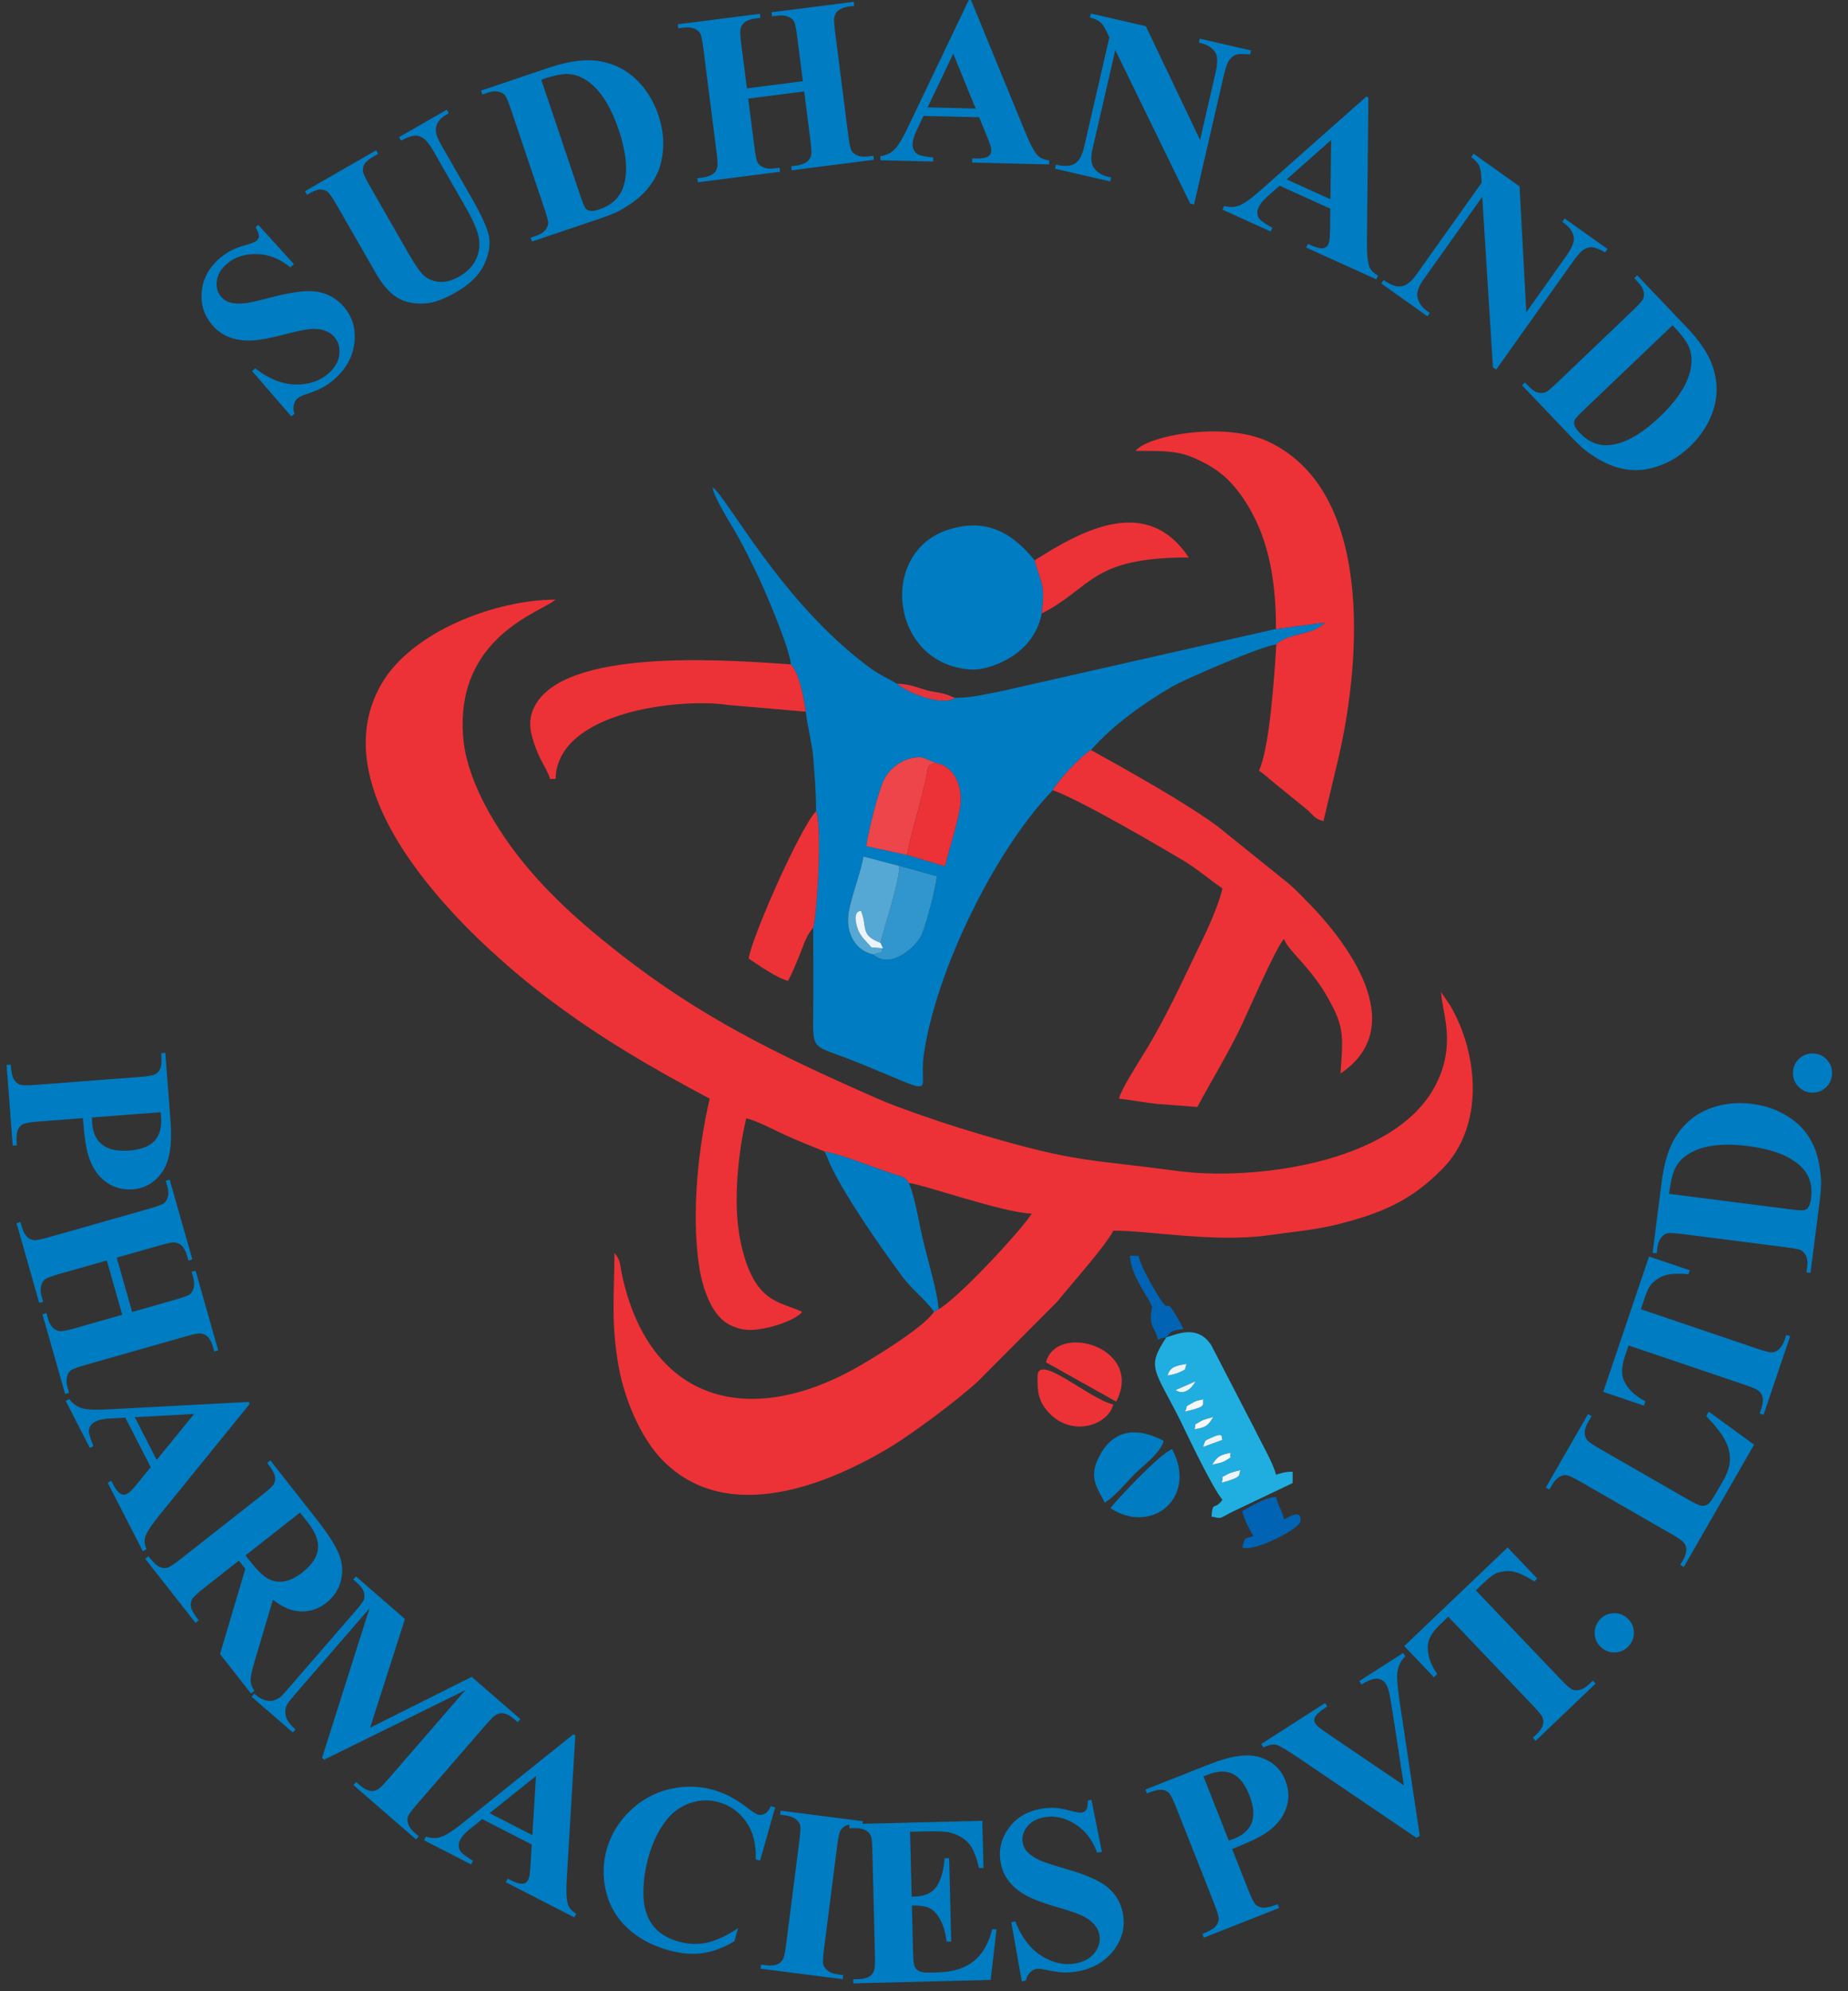 <svg width="52" height="56" viewBox="0 0 52 56" fill="none" xmlns="http://www.w3.org/2000/svg">
<rect x="0" y="0" width="52" height="56" fill="#333333" stroke="none"/>
<path fill-rule="evenodd" clip-rule="evenodd" d="M23.201 32.383C23.61 32.464 24.089 32.645 24.468 32.781C24.677 32.853 24.837 32.917 25.056 32.989C25.375 33.098 25.435 33.062 25.575 33.27C25.933 33.297 28.276 34.121 29.034 34.13C28.685 34.664 26.95 36.52 26.412 36.819L26.282 36.892C25.983 37.344 24.547 38.214 24.029 38.503C21.088 40.124 18.366 39.445 17.538 36.013C17.429 35.57 17.488 35.47 17.289 35.235C17.289 36.367 17.179 37.218 17.419 38.494C17.598 39.418 18.017 40.35 18.525 40.939C20.24 42.867 23.002 41.916 24.996 40.73C25.664 40.332 26.94 39.381 27.519 38.847L29.762 36.593C30.151 36.104 31.078 35.081 31.328 34.61C32.354 34.61 34.169 34.945 35.645 34.746C36.333 34.646 36.951 34.601 37.619 34.438C38.845 34.13 39.683 33.786 40.57 32.89C41.777 31.686 41.607 29.657 40.809 28.281L40.55 27.901C40.57 28.462 41.009 29.377 40.371 30.563C39.184 32.763 35.156 33.216 33.082 32.926C30.679 32.6 30.32 32.709 27.628 31.912C26.791 31.667 26.033 31.414 25.206 31.106C24.797 30.952 24.488 30.807 24.099 30.635C21.377 29.422 19.293 28.345 16.99 26.461C15.803 25.502 14.697 24.415 13.899 23.084C13.54 22.496 13.091 21.572 13.032 20.721C12.812 17.905 15.225 17.217 15.634 16.864C13.969 16.864 11.606 17.742 10.738 19.227C8.894 22.405 13.211 26.416 15.434 28.091C16.87 29.178 18.346 30.038 19.971 30.898C19.662 32.202 19.443 34.076 19.672 35.615C19.772 36.258 20.041 37.064 20.599 37.29C20.948 37.444 21.217 37.426 21.656 37.326C21.925 37.263 22.434 37.082 22.573 36.892C21.935 36.593 21.207 36.665 20.838 34.918C20.609 33.831 20.779 32.374 20.998 31.45C21.307 31.523 21.816 31.794 22.095 31.921C22.454 32.084 22.863 32.247 23.201 32.383Z" fill="#EC3236"/>
<path fill-rule="evenodd" clip-rule="evenodd" d="M24.578 26.842C24.119 26.76 23.78 26.289 23.88 25.665C23.969 25.149 24.209 24.587 24.298 24.089L25.305 24.352L26.362 24.642C26.322 25.004 26.063 25.991 25.933 26.289C25.784 26.624 25.056 27.285 24.578 26.842ZM25.525 24.044L24.378 23.799C24.418 23.437 24.727 22.206 24.877 21.925C25.066 21.545 25.505 21.264 25.953 21.301L26.342 21.464C26.811 21.527 27.12 22.088 27.01 22.731C26.921 23.229 26.721 23.827 26.591 24.361L25.525 24.044ZM22.254 18.684C22.494 18.947 22.613 19.608 22.673 20.015C22.713 20.395 22.843 20.866 22.882 21.283C22.922 21.853 22.962 22.179 22.962 22.813C23.132 23.202 23.002 25.61 22.882 26.09C22.882 26.905 22.892 27.72 22.882 28.535C22.872 29.576 22.863 29.377 24.029 29.839C26.532 30.843 25.834 30.789 25.993 29.666C26.322 27.358 27.957 23.953 29.622 22.224C29.772 21.953 30.41 21.264 30.699 21.092C31.328 20.386 32.145 19.798 32.983 19.309C33.342 19.101 35.515 18.159 35.914 18.123C36.253 17.788 36.991 17.869 37.28 17.507L35.904 17.688L28.147 19.445C27.688 19.526 27.359 19.626 26.871 19.626C26.492 19.888 25.475 19.445 25.235 19.227C24.916 19.037 24.727 18.974 24.408 18.729C21.965 16.9 20.47 13.994 20.051 13.704C20.061 13.922 20.489 14.619 20.629 14.854C20.878 15.271 21.038 15.606 21.257 16.049C21.497 16.529 22.214 18.204 22.254 18.684Z" fill="#007CC2"/>
<path fill-rule="evenodd" clip-rule="evenodd" d="M29.623 22.224C30.35 22.469 32.654 23.818 33.292 24.198C33.671 24.424 34.039 24.741 34.398 24.986C34.299 25.438 33.97 26.163 33.77 26.561C33.292 27.548 32.843 28.544 32.275 29.485C32.095 29.784 31.557 30.608 31.487 30.898C31.766 30.925 32.245 31.015 32.524 31.043L33.691 31.133C34.099 30.373 34.568 29.612 34.937 28.834C35.077 28.544 35.944 26.552 36.133 26.407C36.223 26.715 36.821 27.14 37.32 27.983C37.808 28.843 37.808 29.042 37.719 30.192C39.713 28.852 37.898 26.461 36.712 25.284C36.472 25.04 36.373 24.931 36.093 24.714L34.259 23.238C33.132 22.405 30.789 21.156 30.699 21.092C30.41 21.264 29.772 21.953 29.623 22.224Z" fill="#EC3236"/>
<path fill-rule="evenodd" clip-rule="evenodd" d="M35.904 17.688L37.28 17.507C36.991 17.869 36.253 17.788 35.914 18.123C35.864 18.965 35.724 21.056 35.425 21.672C35.585 21.78 35.684 21.88 35.864 22.025L36.731 22.731C36.971 22.921 36.961 23.021 37.24 23.093L37.679 21.246C38.307 18.476 38.616 13.858 35.744 12.446C34.488 11.821 32.265 12.256 31.956 12.681C32.893 12.681 33.222 12.672 33.85 12.998C34.368 13.261 34.678 13.569 35.007 14.048C35.635 15.008 35.904 16.122 35.904 17.688Z" fill="#EC3236"/>
<path fill-rule="evenodd" clip-rule="evenodd" d="M29.313 17.253C29.413 16.402 29.293 16.421 29.114 15.76C28.496 14.999 27.748 14.528 26.621 14.918C24.707 15.597 25.076 18.684 27.309 18.829C27.788 18.856 28.366 18.566 28.635 18.349C28.984 18.077 29.224 17.706 29.313 17.253Z" fill="#007CC2"/>
<path fill-rule="evenodd" clip-rule="evenodd" d="M22.673 20.015C22.613 19.608 22.494 18.947 22.254 18.684C20.789 18.593 16.162 18.177 15.115 19.743C14.886 20.096 14.866 20.413 15.016 20.866C15.195 21.427 15.415 21.645 15.474 21.907H15.634C15.674 19.997 19.163 19.626 20.48 19.825L22.673 20.015Z" fill="#EC3236"/>
<path fill-rule="evenodd" clip-rule="evenodd" d="M34.379 41.699C34.458 41.428 34.279 41.618 34.548 41.455C34.638 41.41 34.787 41.373 34.907 41.346C34.827 41.491 35.007 41.527 34.379 41.699ZM34.109 41.192C34.269 40.939 34.339 40.921 34.628 40.857C34.578 41.047 34.727 40.921 34.488 41.075C34.368 41.147 34.249 41.156 34.109 41.192ZM33.85 40.694C33.93 40.504 33.86 40.531 34.089 40.432C34.468 40.26 34.349 40.432 34.398 40.495L33.85 40.694ZM33.611 40.196C33.681 39.988 33.551 40.115 33.77 39.979C33.87 39.916 34.02 39.888 34.139 39.852C33.98 40.115 33.92 40.142 33.611 40.196ZM33.342 39.698C33.461 39.49 33.272 39.617 33.571 39.445C33.671 39.381 33.76 39.381 33.86 39.354C33.82 39.508 34 39.553 33.342 39.698ZM33.641 38.847C33.521 39.074 33.292 39.246 33.082 39.092L33.641 38.847ZM32.853 38.684C32.923 38.431 33.112 38.404 33.391 38.358C33.302 38.53 33.461 38.476 33.122 38.621C33.072 38.639 32.923 38.675 32.853 38.684ZM32.823 37.607C32.245 38.476 32.484 38.494 33.222 39.97C33.401 40.341 34.119 41.853 34.398 42.179C34.169 42.496 34.129 42.188 34.089 42.65C34.388 42.713 34.299 42.713 34.608 42.55L36.373 41.708V41.391C36.133 41.391 36.083 41.428 35.904 41.473C35.824 41.138 35.485 40.568 35.326 40.233L34.089 37.842C33.691 37.209 33.062 37.553 32.823 37.607Z" fill="#20AEE0"/>
<path fill-rule="evenodd" clip-rule="evenodd" d="M26.282 36.892L26.412 36.819C26.382 36.367 26.133 35.533 26.013 35.035C25.873 34.51 25.754 33.668 25.574 33.27C25.435 33.062 25.375 33.098 25.056 32.989C24.837 32.917 24.677 32.853 24.468 32.781C24.089 32.645 23.61 32.464 23.201 32.383C23.261 32.5 23.301 32.609 23.351 32.727C23.76 33.623 24.797 35.099 25.385 35.896C25.684 36.294 26.043 36.547 26.282 36.892Z" fill="#007CC2"/>
<path fill-rule="evenodd" clip-rule="evenodd" d="M29.114 15.76C29.294 16.421 29.413 16.402 29.314 17.253C30.759 16.511 30.679 15.678 33.451 15.678C32.285 13.931 30.5 14.872 29.114 15.76Z" fill="#EC3236"/>
<path fill-rule="evenodd" clip-rule="evenodd" d="M22.883 26.09C23.002 25.61 23.132 23.202 22.962 22.813C22.484 23.329 21.118 26.452 21.068 26.959C21.327 27.131 21.866 27.512 22.175 27.584C22.294 27.367 22.404 27.086 22.514 26.823C22.623 26.552 22.683 26.317 22.883 26.09Z" fill="#EC3236"/>
<path fill-rule="evenodd" clip-rule="evenodd" d="M25.525 24.044C25.605 23.573 25.764 23.075 25.864 22.668C25.924 22.414 25.983 22.233 26.043 21.971C26.113 21.654 26.053 21.473 26.342 21.464L25.953 21.301C25.505 21.264 25.066 21.545 24.877 21.925C24.727 22.206 24.418 23.437 24.378 23.799L25.525 24.044Z" fill="#ED454A"/>
<path fill-rule="evenodd" clip-rule="evenodd" d="M25.525 24.044L26.591 24.361C26.721 23.827 26.921 23.229 27.01 22.731C27.12 22.088 26.811 21.527 26.342 21.464C26.053 21.473 26.113 21.654 26.043 21.971C25.983 22.233 25.924 22.414 25.864 22.668C25.764 23.075 25.604 23.573 25.525 24.044Z" fill="#EC3236"/>
<path fill-rule="evenodd" clip-rule="evenodd" d="M24.777 26.516L24.847 26.67C24.727 26.796 24.976 26.733 24.577 26.842C25.056 27.285 25.784 26.624 25.933 26.289C26.063 25.991 26.322 25.004 26.362 24.642L25.305 24.352C25.305 24.823 24.906 25.973 24.777 26.516Z" fill="#3096CD"/>
<path fill-rule="evenodd" clip-rule="evenodd" d="M24.578 26.842C24.976 26.733 24.727 26.796 24.847 26.67L24.518 26.642C24.378 26.471 24.238 26.371 24.149 26.163C23.939 25.592 24.229 25.619 24.229 25.619C24.418 26.09 24.189 26.289 24.777 26.516C24.907 25.973 25.305 24.823 25.305 24.352L24.298 24.089C24.209 24.587 23.969 25.149 23.88 25.665C23.78 26.289 24.119 26.76 24.578 26.842Z" fill="#55A8D4"/>
<path fill-rule="evenodd" clip-rule="evenodd" d="M31.088 42.261C31.417 42.043 31.647 41.735 31.936 41.446C32.185 41.201 32.654 40.866 32.743 40.522C32.025 40.142 31.328 40.16 30.919 40.984C30.63 41.545 30.869 41.835 31.088 42.261Z" fill="#007CC2"/>
<path fill-rule="evenodd" clip-rule="evenodd" d="M31.248 42.414C32.385 43.175 33.711 42.134 32.983 40.758C32.674 40.839 31.387 42.215 31.248 42.414Z" fill="#007CC2"/>
<path fill-rule="evenodd" clip-rule="evenodd" d="M29.194 38.711C29.194 39.119 29.194 39.409 29.553 39.771C30.191 40.404 31.168 40.088 31.328 39.499C30.63 39.336 29.194 38.023 29.194 38.711Z" fill="#EC3236"/>
<path fill-rule="evenodd" clip-rule="evenodd" d="M29.433 38.313L31.407 39.418C32.205 37.897 29.732 37.172 29.433 38.313Z" fill="#EC3236"/>
<path fill-rule="evenodd" clip-rule="evenodd" d="M34.957 42.496C35.017 42.768 35.146 42.976 35.266 43.202C34.997 43.275 35.027 43.247 34.957 43.519C35.266 43.664 36.562 43.003 36.592 42.786C36.642 42.424 36.273 42.659 36.133 42.731C36.064 42.433 35.974 42.396 35.904 42.098C35.575 42.125 35.206 42.36 34.957 42.496Z" fill="#0063B4"/>
<path fill-rule="evenodd" clip-rule="evenodd" d="M32.823 37.607C32.973 37.399 33.003 37.435 33.302 37.371C32.664 36.176 33.013 37.145 32.584 36.43C32.424 36.176 32.115 35.642 32.035 35.316H31.796C31.806 35.733 32.105 36.194 32.285 36.493C32.504 36.892 32.384 36.665 32.384 37.064C32.384 37.353 32.514 37.362 32.584 37.679C32.694 37.625 32.673 37.643 32.823 37.607Z" fill="#0063B4"/>
<path fill-rule="evenodd" clip-rule="evenodd" d="M26.871 19.626C26.721 19.571 26.741 19.562 26.552 19.508C26.372 19.463 26.262 19.463 26.093 19.417C25.774 19.327 25.605 19.236 25.236 19.227C25.475 19.445 26.492 19.888 26.871 19.626Z" fill="#E4353D"/>
<path fill-rule="evenodd" clip-rule="evenodd" d="M24.847 26.67L24.777 26.516C24.189 26.289 24.418 26.09 24.229 25.619C24.229 25.619 23.939 25.592 24.149 26.163C24.239 26.371 24.378 26.471 24.518 26.642L24.847 26.67Z" fill="#EAF4F9"/>
<path fill-rule="evenodd" clip-rule="evenodd" d="M34.378 41.699C35.007 41.527 34.827 41.491 34.907 41.346C34.787 41.373 34.638 41.41 34.548 41.455C34.279 41.618 34.458 41.428 34.378 41.699Z" fill="#EAF4F9"/>
<path fill-rule="evenodd" clip-rule="evenodd" d="M33.342 39.698C34 39.553 33.82 39.508 33.86 39.354C33.76 39.381 33.671 39.381 33.571 39.445C33.272 39.617 33.461 39.49 33.342 39.698Z" fill="#F3F8FA"/>
<path fill-rule="evenodd" clip-rule="evenodd" d="M32.853 38.684C32.923 38.675 33.072 38.639 33.122 38.621C33.461 38.476 33.302 38.53 33.391 38.358C33.112 38.404 32.923 38.431 32.853 38.684Z" fill="#EAF4F9"/>
<path fill-rule="evenodd" clip-rule="evenodd" d="M33.85 40.694L34.398 40.495C34.349 40.432 34.468 40.26 34.089 40.432C33.86 40.531 33.93 40.504 33.85 40.694Z" fill="#EAF4F9"/>
<path fill-rule="evenodd" clip-rule="evenodd" d="M33.611 40.196C33.92 40.142 33.98 40.115 34.139 39.852C34.02 39.888 33.87 39.916 33.77 39.979C33.551 40.115 33.681 39.988 33.611 40.196Z" fill="#F3F8FA"/>
<path fill-rule="evenodd" clip-rule="evenodd" d="M34.109 41.192C34.249 41.156 34.369 41.147 34.488 41.075C34.728 40.921 34.578 41.047 34.628 40.857C34.339 40.921 34.269 40.939 34.109 41.192Z" fill="#F3F8FA"/>
<path fill-rule="evenodd" clip-rule="evenodd" d="M33.082 39.092C33.292 39.246 33.521 39.074 33.641 38.847L33.082 39.092Z" fill="#EAF4F9"/>
<path d="M7.268 6.324L8.271 7.43L8.169 7.519C7.876 7.278 7.561 7.153 7.223 7.145C6.884 7.138 6.606 7.228 6.386 7.419C6.216 7.566 6.12 7.728 6.1 7.904C6.079 8.081 6.12 8.228 6.222 8.346C6.287 8.42 6.362 8.471 6.448 8.5C6.563 8.536 6.707 8.546 6.881 8.53C7.006 8.517 7.272 8.459 7.675 8.353C8.24 8.204 8.666 8.156 8.954 8.21C9.24 8.264 9.48 8.403 9.673 8.626C9.917 8.908 10.017 9.247 9.972 9.641C9.928 10.035 9.737 10.38 9.397 10.674C9.291 10.766 9.18 10.843 9.067 10.903C8.953 10.965 8.798 11.027 8.603 11.09C8.494 11.126 8.415 11.167 8.363 11.212C8.319 11.25 8.289 11.306 8.269 11.381C8.25 11.457 8.255 11.542 8.285 11.637L8.198 11.712L7.093 10.435L7.18 10.36C7.563 10.655 7.942 10.806 8.313 10.814C8.685 10.821 8.992 10.721 9.234 10.511C9.42 10.35 9.525 10.17 9.548 9.973C9.571 9.776 9.524 9.61 9.407 9.475C9.339 9.396 9.25 9.337 9.143 9.299C9.035 9.261 8.91 9.245 8.765 9.252C8.62 9.26 8.39 9.305 8.077 9.387C7.639 9.504 7.305 9.566 7.079 9.576C6.853 9.585 6.647 9.555 6.461 9.487C6.274 9.417 6.113 9.304 5.977 9.146C5.743 8.876 5.643 8.561 5.677 8.199C5.71 7.839 5.878 7.528 6.179 7.267C6.289 7.172 6.406 7.093 6.532 7.03C6.628 6.983 6.755 6.937 6.914 6.893C7.073 6.849 7.174 6.808 7.219 6.769C7.262 6.731 7.285 6.689 7.287 6.641C7.289 6.593 7.258 6.509 7.192 6.39L7.268 6.324ZM8.581 5.378L10.585 4.227L10.642 4.327L10.542 4.384C10.39 4.471 10.296 4.546 10.258 4.611C10.219 4.675 10.204 4.742 10.213 4.811C10.22 4.881 10.289 5.027 10.417 5.251L11.508 7.151C11.708 7.498 11.866 7.713 11.983 7.795C12.1 7.878 12.24 7.922 12.403 7.928C12.566 7.933 12.739 7.883 12.922 7.778C13.132 7.657 13.284 7.508 13.377 7.328C13.47 7.149 13.505 6.956 13.483 6.748C13.461 6.54 13.332 6.229 13.096 5.817L12.187 4.234C12.086 4.06 11.995 3.944 11.916 3.891C11.837 3.836 11.762 3.811 11.689 3.814C11.578 3.819 11.444 3.866 11.287 3.957L11.23 3.857L12.571 3.086L12.628 3.186L12.548 3.232C12.44 3.294 12.363 3.368 12.316 3.454C12.269 3.539 12.254 3.636 12.273 3.743C12.284 3.819 12.335 3.936 12.427 4.096L13.274 5.571C13.535 6.027 13.694 6.373 13.751 6.61C13.807 6.848 13.768 7.117 13.633 7.42C13.497 7.724 13.23 7.991 12.827 8.222C12.492 8.414 12.207 8.518 11.973 8.533C11.653 8.555 11.386 8.5 11.174 8.368C10.962 8.236 10.763 8.009 10.578 7.687L9.486 5.786C9.356 5.56 9.263 5.428 9.208 5.387C9.151 5.347 9.083 5.327 9.003 5.329C8.923 5.332 8.802 5.381 8.639 5.477L8.581 5.378ZM14.968 6.793L14.931 6.684L15.071 6.637C15.194 6.595 15.282 6.544 15.334 6.483C15.386 6.422 15.417 6.353 15.426 6.275C15.429 6.225 15.394 6.089 15.319 5.869L14.376 3.071C14.302 2.852 14.244 2.72 14.204 2.673C14.162 2.626 14.1 2.594 14.017 2.577C13.933 2.558 13.833 2.57 13.713 2.61L13.573 2.657L13.537 2.548L15.434 1.909C15.941 1.738 16.372 1.67 16.726 1.703C17.16 1.745 17.532 1.904 17.843 2.18C18.153 2.457 18.381 2.811 18.527 3.243C18.627 3.541 18.672 3.832 18.661 4.117C18.649 4.4 18.596 4.65 18.5 4.865C18.402 5.08 18.27 5.27 18.105 5.436C17.939 5.603 17.722 5.762 17.453 5.913C17.334 5.98 17.138 6.061 16.865 6.153L14.968 6.793ZM15.23 2.241L16.346 5.552C16.405 5.727 16.45 5.832 16.481 5.866C16.51 5.9 16.549 5.92 16.596 5.928C16.663 5.94 16.749 5.928 16.856 5.892C17.205 5.775 17.431 5.566 17.535 5.266C17.677 4.861 17.635 4.319 17.407 3.644C17.223 3.098 16.991 2.693 16.71 2.425C16.488 2.216 16.255 2.102 16.011 2.083C15.838 2.068 15.578 2.121 15.23 2.241ZM21.054 2.773L21.23 4.153C21.259 4.382 21.29 4.524 21.322 4.578C21.354 4.631 21.409 4.675 21.487 4.709C21.565 4.743 21.666 4.752 21.789 4.736L21.935 4.717L21.95 4.831L19.638 5.126L19.623 5.012L19.769 4.994C19.898 4.977 19.999 4.941 20.071 4.885C20.124 4.846 20.161 4.788 20.181 4.71C20.198 4.654 20.193 4.514 20.164 4.289L19.791 1.361C19.761 1.132 19.731 0.99 19.7 0.936C19.668 0.883 19.614 0.838 19.536 0.805C19.457 0.771 19.357 0.762 19.232 0.778L19.085 0.797L19.071 0.683L21.383 0.388L21.397 0.502L21.251 0.521C21.124 0.537 21.024 0.573 20.951 0.629C20.9 0.668 20.862 0.726 20.839 0.805C20.822 0.86 20.827 1 20.856 1.225L21.017 2.485L22.592 2.284L22.431 1.024C22.402 0.795 22.371 0.653 22.34 0.599C22.309 0.546 22.254 0.501 22.174 0.469C22.095 0.434 21.994 0.426 21.87 0.442L21.726 0.46L21.711 0.346L24.023 0.051L24.038 0.165L23.894 0.183C23.764 0.2 23.663 0.237 23.593 0.292C23.54 0.331 23.502 0.389 23.479 0.468C23.463 0.523 23.468 0.663 23.497 0.888L23.87 3.816C23.899 4.045 23.93 4.187 23.961 4.241C23.993 4.295 24.047 4.339 24.127 4.372C24.207 4.406 24.308 4.415 24.432 4.399L24.576 4.38L24.59 4.494L22.278 4.789L22.264 4.675L22.408 4.657C22.537 4.64 22.638 4.604 22.708 4.548C22.761 4.51 22.799 4.452 22.822 4.373C22.839 4.317 22.833 4.177 22.805 3.952L22.628 2.572L21.054 2.773ZM27.552 3.298L25.986 3.26L25.781 3.692C25.715 3.836 25.682 3.957 25.68 4.053C25.677 4.18 25.725 4.275 25.823 4.338C25.882 4.374 26.028 4.405 26.261 4.429L26.258 4.544L24.771 4.507L24.773 4.392C24.934 4.371 25.069 4.307 25.174 4.2C25.28 4.093 25.414 3.868 25.573 3.528L27.26 0L27.323 0.002L28.845 3.708C28.991 4.063 29.111 4.288 29.208 4.381C29.282 4.453 29.386 4.495 29.523 4.51L29.52 4.625L27.356 4.571L27.359 4.456L27.448 4.458C27.622 4.463 27.745 4.441 27.816 4.393C27.865 4.359 27.89 4.308 27.892 4.242C27.893 4.201 27.888 4.159 27.876 4.116C27.872 4.097 27.841 4.012 27.783 3.863L27.552 3.298ZM27.453 3.053L26.823 1.511L26.102 3.019L27.453 3.053ZM32.242 0.737L33.768 3.936L34.2 2.062C34.261 1.798 34.265 1.611 34.21 1.501C34.136 1.351 33.977 1.25 33.733 1.199L33.759 1.087L35.201 1.419L35.175 1.531C34.985 1.513 34.854 1.515 34.782 1.538C34.711 1.562 34.647 1.612 34.591 1.689C34.536 1.766 34.485 1.909 34.437 2.117L33.599 5.751L33.49 5.726L31.383 1.408L30.742 4.191C30.683 4.443 30.701 4.627 30.796 4.743C30.891 4.858 31.013 4.933 31.161 4.967L31.265 4.99L31.239 5.102L29.685 4.744L29.711 4.632C29.953 4.686 30.131 4.675 30.249 4.599C30.366 4.523 30.451 4.37 30.505 4.136L31.216 1.049L31.151 0.915C31.087 0.776 31.023 0.679 30.961 0.625C30.899 0.572 30.802 0.527 30.67 0.492L30.696 0.38L32.242 0.737ZM37.432 5.868L36.005 5.222L35.648 5.54C35.531 5.648 35.453 5.746 35.414 5.833C35.361 5.949 35.369 6.055 35.435 6.152C35.475 6.208 35.597 6.293 35.802 6.406L35.755 6.51L34.4 5.897L34.447 5.793C34.603 5.836 34.752 5.829 34.89 5.772C35.03 5.714 35.241 5.56 35.52 5.308L38.448 2.716L38.505 2.742L38.464 6.749C38.459 7.132 38.483 7.386 38.536 7.51C38.576 7.605 38.655 7.684 38.775 7.751L38.728 7.856L36.756 6.963L36.803 6.859L36.885 6.896C37.043 6.967 37.165 6.995 37.249 6.979C37.307 6.967 37.35 6.929 37.377 6.869C37.394 6.832 37.406 6.792 37.411 6.747C37.415 6.728 37.42 6.637 37.425 6.477L37.432 5.868ZM37.436 5.603L37.457 3.937L36.205 5.046L37.436 5.603ZM42.758 5.242L42.948 8.782L44.062 7.214C44.219 6.993 44.294 6.822 44.286 6.699C44.275 6.532 44.166 6.379 43.96 6.238L44.027 6.145L45.233 7.002L45.166 7.096C44.998 7.006 44.876 6.958 44.8 6.952C44.725 6.946 44.647 6.969 44.566 7.019C44.486 7.069 44.384 7.182 44.261 7.355L42.1 10.395L42.009 10.33L41.708 5.535L40.054 7.863C39.904 8.074 39.849 8.251 39.893 8.394C39.937 8.536 40.022 8.652 40.145 8.74L40.232 8.802L40.165 8.895L38.866 7.971L38.932 7.878C39.135 8.019 39.304 8.077 39.442 8.052C39.579 8.027 39.716 7.917 39.855 7.722L41.691 5.14L41.682 4.991C41.675 4.838 41.653 4.724 41.616 4.65C41.579 4.578 41.507 4.499 41.398 4.417L41.465 4.323L42.758 5.242ZM42.828 10.836L42.911 10.757L43.013 10.864C43.102 10.957 43.186 11.016 43.263 11.037C43.34 11.059 43.417 11.057 43.491 11.032C43.537 11.014 43.645 10.925 43.814 10.764L45.95 8.726C46.117 8.566 46.213 8.458 46.238 8.401C46.262 8.344 46.266 8.274 46.246 8.191C46.227 8.108 46.174 8.021 46.087 7.93L45.985 7.823L46.068 7.744L47.45 9.193C47.82 9.58 48.064 9.941 48.183 10.277C48.329 10.687 48.342 11.092 48.223 11.49C48.104 11.889 47.879 12.245 47.549 12.56C47.322 12.777 47.077 12.941 46.815 13.051C46.553 13.16 46.304 13.217 46.068 13.221C45.832 13.224 45.604 13.185 45.384 13.105C45.162 13.025 44.927 12.896 44.676 12.716C44.565 12.637 44.409 12.493 44.21 12.285L42.828 10.836ZM47.063 9.149L44.535 11.56C44.401 11.688 44.325 11.773 44.308 11.815C44.289 11.856 44.287 11.9 44.3 11.945C44.317 12.011 44.364 12.085 44.442 12.166C44.696 12.432 44.981 12.55 45.296 12.517C45.724 12.474 46.197 12.206 46.713 11.714C47.129 11.317 47.398 10.936 47.522 10.567C47.618 10.278 47.622 10.019 47.537 9.789C47.477 9.626 47.319 9.413 47.063 9.149Z" fill="#007CC2"/>
<path d="M2.332 31.446L1.092 31.54C0.849 31.559 0.697 31.585 0.637 31.62C0.576 31.654 0.529 31.711 0.497 31.79C0.466 31.868 0.457 32.009 0.473 32.211L0.358 32.22L0.186 29.949L0.3 29.941C0.316 30.147 0.346 30.286 0.39 30.356C0.434 30.427 0.489 30.475 0.553 30.5C0.617 30.525 0.77 30.528 1.014 30.51L3.918 30.289C4.161 30.271 4.313 30.244 4.373 30.209C4.434 30.175 4.481 30.12 4.513 30.042C4.544 29.964 4.553 29.823 4.537 29.619L4.652 29.61L4.8 31.557C4.849 32.198 4.769 32.667 4.562 32.963C4.354 33.26 4.08 33.421 3.737 33.447C3.447 33.469 3.192 33.398 2.971 33.233C2.751 33.069 2.592 32.831 2.493 32.52C2.424 32.312 2.37 31.954 2.332 31.446ZM4.521 31.28L2.588 31.427C2.589 31.5 2.591 31.555 2.594 31.592C2.614 31.861 2.71 32.062 2.88 32.195C3.05 32.328 3.303 32.382 3.638 32.357C3.97 32.331 4.207 32.24 4.35 32.083C4.493 31.927 4.554 31.703 4.532 31.416L4.521 31.28ZM3.005 35.449L1.666 35.829C1.444 35.892 1.309 35.944 1.261 35.983C1.212 36.024 1.177 36.084 1.156 36.166C1.134 36.249 1.14 36.35 1.174 36.469L1.214 36.611L1.104 36.643L0.466 34.401L0.577 34.369L0.617 34.511C0.653 34.636 0.704 34.73 0.77 34.793C0.816 34.84 0.879 34.867 0.96 34.876C1.017 34.884 1.155 34.858 1.373 34.796L4.212 33.989C4.434 33.926 4.57 33.874 4.618 33.836C4.667 33.796 4.702 33.736 4.724 33.654C4.746 33.571 4.739 33.47 4.705 33.349L4.664 33.207L4.775 33.176L5.412 35.417L5.302 35.449L5.262 35.307C5.226 35.184 5.175 35.09 5.109 35.027C5.064 34.982 5 34.953 4.919 34.942C4.862 34.934 4.724 34.96 4.506 35.022L3.284 35.369L3.719 36.897L4.94 36.549C5.162 36.486 5.298 36.435 5.346 36.396C5.395 36.357 5.43 36.296 5.451 36.212C5.473 36.129 5.466 36.027 5.432 35.907L5.392 35.767L5.503 35.736L6.14 37.978L6.03 38.009L5.99 37.87C5.954 37.744 5.903 37.65 5.838 37.589C5.792 37.542 5.728 37.513 5.647 37.502C5.59 37.494 5.452 37.52 5.234 37.582L2.394 38.39C2.172 38.453 2.037 38.504 1.988 38.543C1.94 38.582 1.904 38.643 1.884 38.727C1.862 38.81 1.868 38.912 1.903 39.032L1.942 39.172L1.832 39.203L1.194 36.961L1.305 36.929L1.345 37.069C1.38 37.195 1.432 37.289 1.497 37.35C1.543 37.397 1.606 37.426 1.688 37.437C1.745 37.445 1.883 37.418 2.101 37.357L3.439 36.976L3.005 35.449ZM4.241 41.262L3.526 39.869L3.048 39.895C2.89 39.907 2.768 39.935 2.683 39.979C2.569 40.037 2.509 40.125 2.501 40.242C2.497 40.311 2.54 40.453 2.63 40.669L2.528 40.721L1.849 39.398L1.951 39.346C2.046 39.477 2.167 39.564 2.311 39.605C2.456 39.647 2.717 39.657 3.093 39.634L6.998 39.427L7.026 39.483L4.501 42.593C4.258 42.891 4.119 43.105 4.083 43.234C4.055 43.333 4.068 43.444 4.121 43.572L4.018 43.624L3.03 41.699L3.132 41.647L3.173 41.726C3.252 41.88 3.33 41.978 3.406 42.017C3.459 42.044 3.516 42.042 3.575 42.011C3.611 41.993 3.646 41.969 3.678 41.937C3.693 41.925 3.753 41.857 3.856 41.734L4.241 41.262ZM4.409 41.057L5.462 39.766L3.792 39.855L4.409 41.057ZM6.721 43.89L5.728 44.671C5.538 44.82 5.427 44.926 5.397 44.988C5.366 45.05 5.359 45.122 5.376 45.204C5.394 45.286 5.465 45.408 5.591 45.569L5.501 45.64L4.086 43.839L4.176 43.768C4.304 43.931 4.406 44.029 4.482 44.063C4.558 44.098 4.63 44.108 4.696 44.093C4.763 44.079 4.892 43.996 5.081 43.847L7.381 42.04C7.572 41.891 7.682 41.785 7.712 41.723C7.744 41.661 7.75 41.589 7.733 41.508C7.716 41.425 7.645 41.304 7.518 41.142L7.608 41.072L8.894 42.708C9.229 43.134 9.443 43.467 9.539 43.712C9.636 43.955 9.654 44.202 9.592 44.452C9.532 44.701 9.395 44.909 9.181 45.077C8.922 45.281 8.633 45.356 8.316 45.302C8.114 45.268 7.902 45.164 7.68 44.99L7.15 46.771C7.085 47.003 7.052 47.158 7.051 47.235C7.053 47.347 7.089 47.453 7.158 47.551L7.062 47.627L6.191 46.518L6.903 44.122L6.721 43.89ZM8.443 42.538L6.907 43.744L7.024 43.892C7.213 44.133 7.377 44.296 7.514 44.382C7.652 44.467 7.806 44.498 7.974 44.476C8.141 44.455 8.318 44.372 8.502 44.227C8.77 44.017 8.918 43.799 8.946 43.573C8.975 43.347 8.88 43.095 8.661 42.816L8.443 42.538ZM10.414 48.59L13.273 47.159L14.642 48.346L14.566 48.433L14.457 48.338C14.358 48.252 14.263 48.201 14.172 48.185C14.11 48.173 14.043 48.183 13.969 48.218C13.916 48.243 13.815 48.34 13.667 48.511L11.733 50.742C11.582 50.916 11.496 51.033 11.477 51.092C11.458 51.152 11.461 51.222 11.49 51.304C11.518 51.386 11.578 51.467 11.673 51.549L11.783 51.644L11.707 51.73L9.946 50.203L10.021 50.117L10.131 50.212C10.23 50.297 10.325 50.349 10.415 50.366C10.477 50.378 10.545 50.367 10.62 50.331C10.672 50.307 10.773 50.209 10.921 50.038L13.093 47.534L9.121 49.488L9.062 49.436L10.396 45.234L8.332 47.615C8.187 47.782 8.102 47.889 8.077 47.935C8.027 48.037 8.015 48.146 8.042 48.261C8.068 48.377 8.159 48.502 8.314 48.636L8.239 48.723L7.08 47.718L7.155 47.632L7.191 47.662C7.265 47.729 7.345 47.778 7.432 47.807C7.521 47.838 7.599 47.845 7.67 47.83C7.742 47.816 7.82 47.777 7.907 47.714C7.926 47.698 8.002 47.614 8.135 47.461L9.989 45.322C10.14 45.148 10.226 45.032 10.245 44.973C10.264 44.914 10.26 44.843 10.232 44.761C10.204 44.678 10.142 44.596 10.047 44.514L9.939 44.421L10.015 44.334L11.395 45.531L10.414 48.59ZM14.963 51.874L13.569 51.16L13.197 51.459C13.075 51.561 12.992 51.656 12.949 51.741C12.891 51.854 12.893 51.96 12.954 52.06C12.992 52.118 13.11 52.209 13.309 52.332L13.256 52.434L11.933 51.755L11.985 51.653C12.139 51.704 12.288 51.704 12.429 51.654C12.571 51.603 12.789 51.459 13.081 51.221L16.132 48.776L16.188 48.805L15.95 52.804C15.927 53.187 15.938 53.442 15.985 53.569C16.02 53.665 16.095 53.748 16.212 53.821L16.16 53.923L14.234 52.935L14.287 52.833L14.366 52.874C14.52 52.953 14.641 52.987 14.725 52.975C14.784 52.966 14.829 52.93 14.859 52.871C14.878 52.835 14.892 52.795 14.899 52.751C14.904 52.732 14.914 52.642 14.926 52.483L14.963 51.874ZM14.98 51.609L15.082 49.947L13.778 50.993L14.98 51.609ZM21.812 50.832L21.387 52.327L21.263 52.292C21.281 51.873 21.195 51.523 21.001 51.242C20.807 50.961 20.549 50.775 20.229 50.684C19.961 50.608 19.694 50.615 19.425 50.706C19.158 50.797 18.937 50.954 18.762 51.174C18.538 51.457 18.37 51.794 18.259 52.187C18.149 52.572 18.098 52.938 18.104 53.283C18.111 53.627 18.195 53.91 18.356 54.13C18.516 54.352 18.762 54.509 19.091 54.603C19.362 54.68 19.626 54.691 19.885 54.637C20.143 54.581 20.438 54.445 20.769 54.226L20.664 54.596C20.352 54.78 20.049 54.892 19.755 54.931C19.462 54.971 19.142 54.94 18.793 54.841C18.334 54.711 17.952 54.503 17.649 54.218C17.346 53.932 17.146 53.589 17.051 53.189C16.955 52.789 16.963 52.394 17.074 52.004C17.191 51.594 17.409 51.234 17.728 50.927C18.047 50.62 18.418 50.416 18.841 50.316C19.262 50.217 19.678 50.225 20.088 50.342C20.39 50.428 20.69 50.585 20.989 50.811C21.162 50.944 21.274 51.017 21.326 51.031C21.395 51.051 21.46 51.042 21.524 51.007C21.588 50.971 21.642 50.901 21.688 50.797L21.812 50.832ZM23.727 55.547L23.712 55.661L21.4 55.366L21.415 55.252L21.561 55.27C21.689 55.287 21.796 55.277 21.88 55.241C21.941 55.217 21.991 55.17 22.031 55.099C22.061 55.049 22.091 54.912 22.12 54.688L22.494 51.759C22.523 51.53 22.529 51.386 22.513 51.326C22.495 51.266 22.454 51.209 22.386 51.158C22.319 51.105 22.224 51.071 22.099 51.055L21.952 51.036L21.967 50.922L24.279 51.218L24.265 51.331L24.118 51.313C23.991 51.297 23.885 51.307 23.801 51.343C23.741 51.367 23.69 51.414 23.648 51.484C23.618 51.534 23.588 51.671 23.559 51.895L23.185 54.824C23.156 55.053 23.15 55.197 23.168 55.258C23.186 55.318 23.228 55.374 23.295 55.426C23.362 55.479 23.457 55.513 23.58 55.528L23.727 55.547ZM25.608 51.516L25.653 53.339L25.742 53.337C26.027 53.33 26.231 53.236 26.355 53.055C26.477 52.874 26.553 52.609 26.579 52.262L26.708 52.259L26.766 54.602L26.637 54.606C26.605 54.351 26.544 54.143 26.455 53.983C26.366 53.822 26.265 53.715 26.151 53.661C26.037 53.608 25.873 53.584 25.659 53.589L25.691 54.847C25.697 55.094 25.71 55.243 25.733 55.298C25.755 55.353 25.795 55.397 25.854 55.43C25.912 55.464 26.005 55.48 26.132 55.476L26.4 55.47C26.817 55.459 27.15 55.354 27.398 55.156C27.645 54.957 27.819 54.658 27.919 54.26L28.041 54.257L27.875 55.683L24.011 55.779L24.008 55.664L24.155 55.661C24.285 55.657 24.389 55.631 24.466 55.583C24.523 55.55 24.566 55.496 24.594 55.42C24.616 55.366 24.625 55.227 24.62 55L24.547 52.049C24.542 51.845 24.533 51.72 24.52 51.673C24.497 51.596 24.455 51.537 24.394 51.497C24.309 51.437 24.195 51.409 24.05 51.412L23.902 51.416L23.9 51.301L27.641 51.208L27.674 52.532L27.546 52.535C27.475 52.213 27.379 51.983 27.261 51.845C27.142 51.707 26.978 51.608 26.765 51.547C26.642 51.51 26.412 51.496 26.074 51.504L25.608 51.516ZM30.712 50.617L31.006 52.081L30.873 52.105C30.745 51.748 30.538 51.479 30.252 51.299C29.965 51.119 29.679 51.055 29.393 51.106C29.171 51.145 29.006 51.235 28.899 51.377C28.79 51.517 28.75 51.665 28.777 51.818C28.795 51.916 28.834 51.998 28.892 52.066C28.973 52.156 29.091 52.239 29.249 52.314C29.363 52.367 29.621 52.452 30.022 52.569C30.583 52.729 30.974 52.907 31.194 53.1C31.412 53.293 31.547 53.535 31.598 53.825C31.664 54.193 31.576 54.535 31.336 54.851C31.096 55.167 30.755 55.365 30.313 55.444C30.174 55.468 30.04 55.477 29.912 55.471C29.783 55.466 29.618 55.44 29.418 55.395C29.306 55.37 29.217 55.364 29.149 55.376C29.093 55.386 29.038 55.419 28.982 55.473C28.927 55.529 28.888 55.605 28.865 55.701L28.752 55.721L28.456 54.059L28.569 54.038C28.747 54.488 28.995 54.812 29.31 55.009C29.627 55.205 29.941 55.276 30.256 55.22C30.499 55.177 30.681 55.076 30.802 54.919C30.922 54.761 30.967 54.595 30.936 54.419C30.917 54.316 30.872 54.22 30.799 54.132C30.726 54.044 30.626 53.967 30.497 53.899C30.369 53.831 30.149 53.752 29.838 53.663C29.402 53.538 29.083 53.421 28.884 53.313C28.685 53.206 28.523 53.074 28.398 52.92C28.274 52.765 28.194 52.585 28.157 52.38C28.094 52.029 28.17 51.707 28.384 51.413C28.597 51.12 28.9 50.939 29.293 50.87C29.436 50.844 29.577 50.836 29.717 50.847C29.824 50.855 29.957 50.881 30.115 50.924C30.274 50.968 30.382 50.984 30.441 50.974C30.498 50.964 30.539 50.939 30.565 50.899C30.591 50.859 30.607 50.77 30.612 50.635L30.712 50.617ZM34.67 52.001L35.127 53.157C35.217 53.385 35.287 53.522 35.338 53.569C35.388 53.617 35.456 53.645 35.541 53.652C35.625 53.659 35.762 53.626 35.951 53.551L35.993 53.658L33.875 54.494L33.833 54.388C34.026 54.312 34.15 54.242 34.203 54.178C34.258 54.115 34.288 54.049 34.292 53.981C34.298 53.912 34.255 53.764 34.166 53.537L33.096 50.829C33.006 50.602 32.936 50.465 32.885 50.417C32.834 50.369 32.768 50.341 32.683 50.333C32.6 50.326 32.463 50.36 32.272 50.435L32.23 50.328L34.046 49.611C34.644 49.375 35.115 49.312 35.459 49.422C35.804 49.533 36.039 49.748 36.165 50.067C36.273 50.338 36.28 50.603 36.188 50.862C36.096 51.121 35.916 51.343 35.649 51.53C35.47 51.657 35.144 51.814 34.67 52.001ZM33.864 49.959L34.576 51.763C34.646 51.74 34.698 51.722 34.733 51.708C34.983 51.609 35.147 51.458 35.224 51.256C35.3 51.054 35.277 50.797 35.154 50.485C35.031 50.175 34.874 49.975 34.682 49.885C34.49 49.795 34.259 49.803 33.99 49.909L33.864 49.959ZM39.482 46.487L39.544 46.583C39.422 46.694 39.346 46.845 39.319 47.039C39.301 47.181 39.326 47.475 39.393 47.919L39.95 51.628L39.858 51.687L36.649 49.512C36.261 49.248 36.02 49.102 35.928 49.073C35.834 49.044 35.709 49.068 35.552 49.144L35.49 49.047L37.287 47.895L37.349 47.991L37.288 48.03C37.125 48.135 37.027 48.227 36.995 48.307C36.97 48.362 36.975 48.417 37.011 48.472C37.033 48.506 37.065 48.541 37.11 48.578C37.154 48.614 37.283 48.705 37.498 48.851L39.502 50.209L39.172 48.067C39.131 47.804 39.099 47.632 39.075 47.55C39.051 47.468 39.024 47.402 38.993 47.353C38.957 47.297 38.91 47.257 38.853 47.233C38.795 47.209 38.731 47.204 38.659 47.218C38.559 47.238 38.443 47.289 38.312 47.374L38.25 47.277L39.482 46.487ZM42.422 43.52L43.257 44.395L43.174 44.474C42.93 44.321 42.735 44.229 42.589 44.2C42.443 44.171 42.29 44.182 42.132 44.233C42.044 44.263 41.925 44.349 41.773 44.493L41.529 44.727L43.916 47.229C44.076 47.396 44.184 47.492 44.242 47.517C44.299 47.541 44.37 47.543 44.452 47.525C44.535 47.506 44.622 47.453 44.713 47.366L44.819 47.265L44.898 47.348L43.212 48.957L43.132 48.874L43.239 48.772C43.332 48.684 43.391 48.595 43.416 48.507C43.435 48.445 43.431 48.376 43.402 48.299C43.383 48.244 43.295 48.135 43.139 47.971L40.752 45.468L40.517 45.692C40.3 45.899 40.187 46.095 40.176 46.281C40.162 46.541 40.25 46.807 40.441 47.081L40.348 47.169L39.514 46.294L42.422 43.52ZM44.99 45.581C45.085 45.459 45.208 45.39 45.359 45.373C45.51 45.355 45.645 45.394 45.764 45.488C45.885 45.582 45.953 45.705 45.971 45.856C45.988 46.007 45.949 46.141 45.855 46.261C45.761 46.381 45.639 46.45 45.489 46.468C45.339 46.486 45.204 46.448 45.084 46.354C44.964 46.26 44.895 46.138 44.876 45.987C44.858 45.836 44.895 45.701 44.99 45.581ZM48.082 39.701L49.357 40.629L47.381 44.067L47.281 44.01L47.355 43.882C47.419 43.77 47.451 43.667 47.45 43.576C47.451 43.51 47.427 43.446 47.377 43.382C47.343 43.335 47.228 43.255 47.032 43.142L44.472 41.671C44.272 41.556 44.141 41.495 44.079 41.487C44.017 41.48 43.949 41.496 43.875 41.538C43.801 41.58 43.733 41.655 43.67 41.765L43.597 41.892L43.497 41.835L44.685 39.768L44.785 39.825L44.687 39.995C44.623 40.107 44.591 40.209 44.591 40.302C44.59 40.367 44.614 40.433 44.662 40.5C44.696 40.547 44.811 40.627 45.007 40.74L47.485 42.164C47.683 42.278 47.817 42.339 47.885 42.348C47.952 42.357 48.018 42.335 48.083 42.284C48.127 42.246 48.202 42.136 48.307 41.954L48.492 41.632C48.61 41.427 48.672 41.235 48.678 41.057C48.684 40.879 48.639 40.694 48.54 40.505C48.441 40.315 48.265 40.088 48.011 39.824L48.082 39.701ZM46.402 35.337L47.548 35.725L47.511 35.834C47.224 35.811 47.009 35.82 46.866 35.862C46.722 35.904 46.593 35.985 46.477 36.104C46.413 36.17 46.346 36.302 46.279 36.501L46.171 36.82L49.447 37.93C49.666 38.004 49.806 38.039 49.868 38.034C49.931 38.029 49.995 37.998 50.058 37.944C50.123 37.888 50.175 37.801 50.216 37.682L50.263 37.543L50.372 37.58L49.624 39.788L49.515 39.751L49.562 39.611C49.604 39.49 49.614 39.384 49.596 39.294C49.584 39.231 49.548 39.171 49.487 39.116C49.445 39.077 49.317 39.02 49.102 38.948L45.826 37.838L45.722 38.145C45.626 38.429 45.617 38.655 45.694 38.825C45.801 39.062 46.003 39.257 46.299 39.41L46.258 39.532L45.113 39.144L46.402 35.337ZM50.945 35.799L50.831 35.785L50.85 35.638C50.867 35.51 50.859 35.408 50.827 35.334C50.795 35.261 50.746 35.203 50.679 35.161C50.636 35.136 50.499 35.109 50.268 35.079L47.339 34.705C47.11 34.676 46.965 34.67 46.906 34.686C46.845 34.704 46.789 34.745 46.737 34.812C46.684 34.88 46.651 34.975 46.635 35.1L46.616 35.247L46.502 35.232L46.756 33.246C46.823 32.715 46.95 32.298 47.136 31.994C47.362 31.622 47.669 31.357 48.052 31.198C48.437 31.039 48.855 30.989 49.308 31.047C49.619 31.087 49.901 31.174 50.152 31.308C50.401 31.442 50.603 31.6 50.755 31.78C50.905 31.962 51.019 32.163 51.096 32.385C51.173 32.607 51.221 32.871 51.24 33.179C51.249 33.316 51.235 33.527 51.199 33.813L50.945 35.799ZM46.966 33.575L50.432 34.017C50.615 34.041 50.729 34.046 50.772 34.033C50.816 34.022 50.851 33.996 50.879 33.957C50.918 33.902 50.946 33.819 50.96 33.708C51.007 33.343 50.919 33.047 50.694 32.824C50.391 32.518 49.885 32.32 49.178 32.23C48.608 32.157 48.142 32.188 47.778 32.324C47.493 32.432 47.289 32.592 47.164 32.803C47.076 32.952 47.01 33.209 46.966 33.575ZM50.451 30.165C50.455 30.011 50.512 29.881 50.623 29.777C50.734 29.673 50.865 29.623 51.017 29.627C51.17 29.631 51.298 29.688 51.402 29.799C51.506 29.91 51.556 30.04 51.552 30.192C51.548 30.345 51.492 30.473 51.383 30.578C51.273 30.682 51.142 30.732 50.989 30.728C50.837 30.724 50.709 30.668 50.604 30.558C50.498 30.449 50.447 30.318 50.451 30.165Z" fill="#007CC2"/>
</svg>
